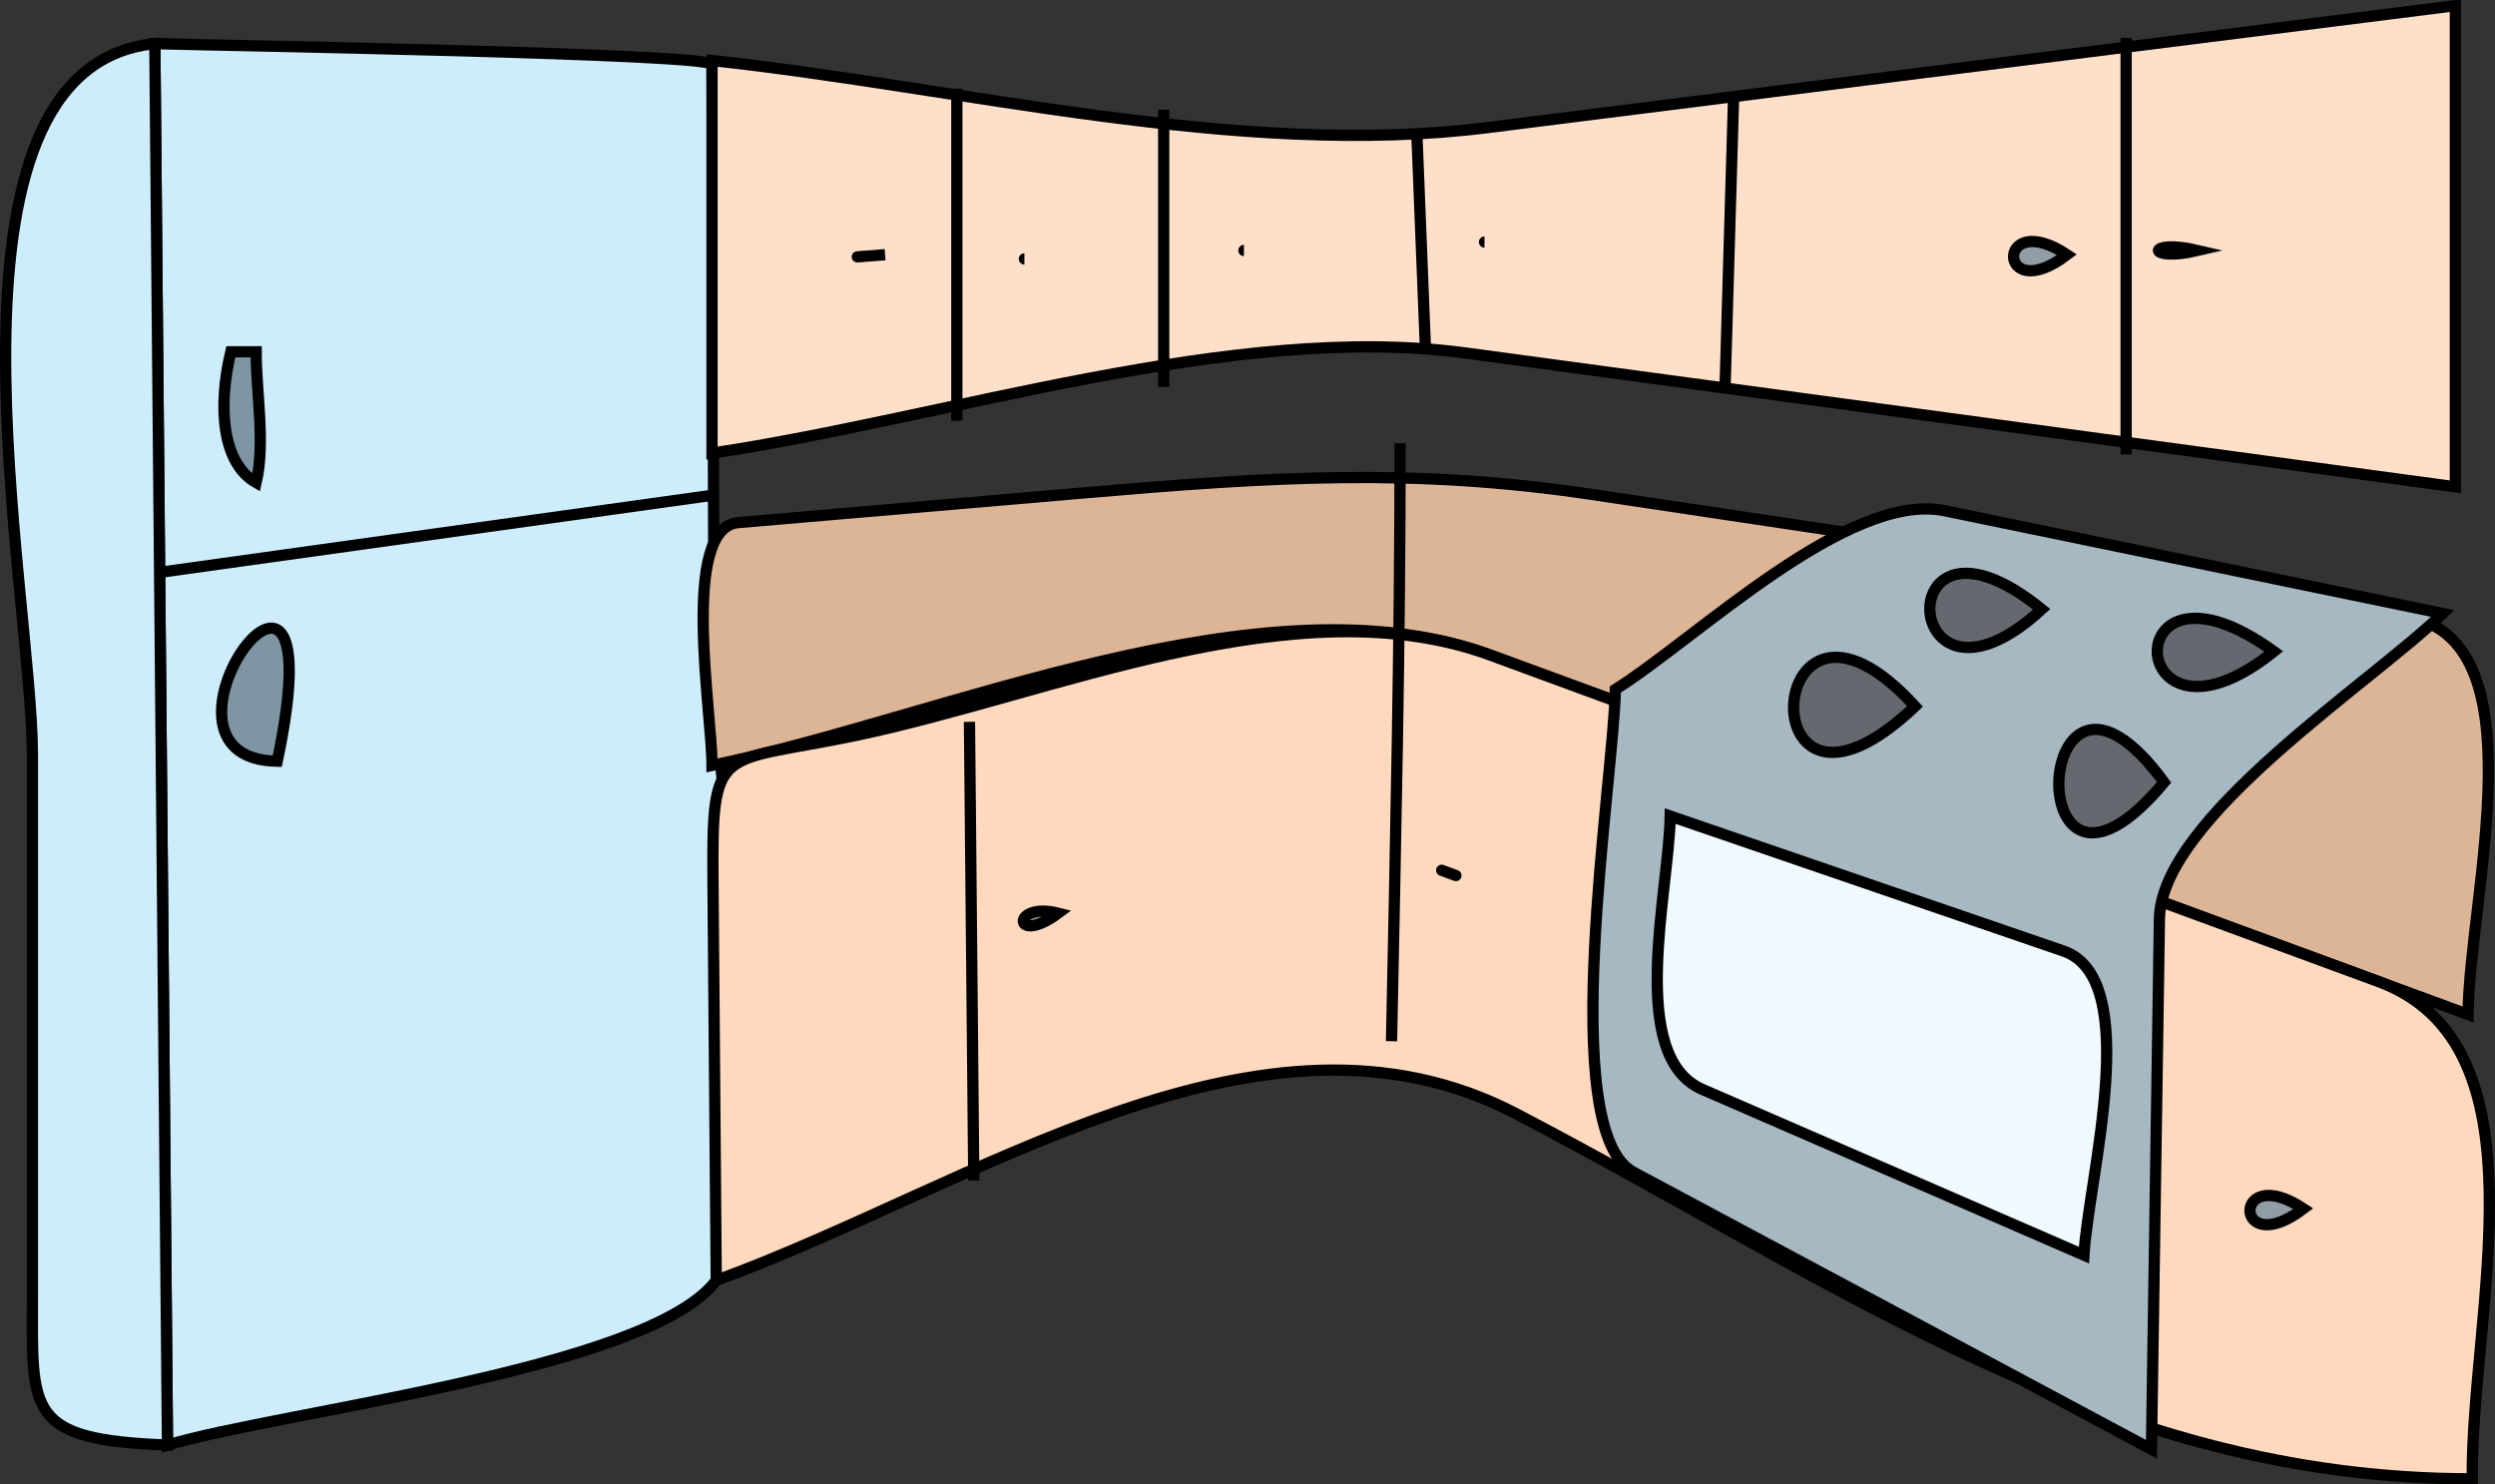 <svg xmlns="http://www.w3.org/2000/svg" xmlns:xlink="http://www.w3.org/1999/xlink" version="1.1" id="Layer_1" x="0px" y="0px" enable-background="new 0 0 822.05 841.89" xml:space="preserve" viewBox="187.74 289.77 443.3 263.75">
<rect x="187.74" y="289.77" width="443.3" height="263.75" fill="#333333" stroke="none"/>
<path fill-rule="evenodd" clip-rule="evenodd" fill="#CEEDFC" stroke="#000000" stroke-width="2" stroke-linecap="square" stroke-miterlimit="10" d="  M215.25,297.524c0.75,83,1.5,166,2.25,249c20.058-6.018,85.713-13.414,97.5-29.25c12.183-16.367-0.306-88.318-0.375-108.375  c-0.124-35.89-0.249-71.779-0.373-107.668C314.246,299.291,225.333,297.83,215.25,297.524z"/>
<path fill-rule="evenodd" clip-rule="evenodd" fill="#CEEDFC" stroke="#000000" stroke-width="2" stroke-linecap="square" stroke-miterlimit="10" d="  M215.25,297.524c-41.673,4.161-21.75,97.506-21.75,126.375c0,31.903,0,63.808,0,95.711c0,20.947-1.335,25.983,24,26.914  C216.75,463.524,216,380.524,215.25,297.524z"/>
<path fill-rule="evenodd" clip-rule="evenodd" fill="#DCB496" stroke="#000000" stroke-width="2" stroke-linecap="square" stroke-miterlimit="10" d="  M314.25,425.774c41.015-8.555,98.021-34.406,138.241-19.622c57.92,21.291,115.839,42.581,173.759,63.872  c0.232-21.361,13.177-67.141-11.39-70.816c-48.123-7.2-96.247-14.399-144.37-21.599c-31.763-4.752-57.319-3.081-89.728-0.298  c-20.611,1.771-41.223,3.541-61.834,5.311C308.522,383.516,314.25,416.288,314.25,425.774z"/>
<path fill-rule="evenodd" clip-rule="evenodd" fill="#FED9BE" stroke="#000000" stroke-width="2" stroke-linecap="square" stroke-miterlimit="10" d="  M315,517.274c46.189-16.877,96.85-53.28,142.172-29.595c57.951,30.286,104.362,64.845,169.828,64.845  c-0.269-29.546,13.889-77.119-16.741-88.378c-52.589-19.331-105.179-38.663-157.768-57.994  c-34.415-12.65-77.827,7.02-112.736,14.302c-24.493,5.109-25.54,1.104-25.335,25.978C314.613,470.045,314.807,493.66,315,517.274z"/>
<path fill-rule="evenodd" clip-rule="evenodd" fill="#A6B8C2" stroke="#000000" stroke-width="2" stroke-linecap="square" stroke-miterlimit="10" d="  M474.75,412.274c14.47-9.095,41.361-35.298,58.521-31.757c29.493,6.086,58.985,12.171,88.479,18.257  c-12.686,12.307-50.064,36.394-50.333,54.275c-0.473,31.408-0.944,62.816-1.417,94.225c-30.683-16.412-61.366-32.823-92.049-49.235  C464.109,490.634,474.457,428.515,474.75,412.274z"/>
<path fill="none" stroke="#000000" stroke-width="2" stroke-linecap="square" stroke-miterlimit="10" d="M436.5,369.524  c0,34.764-0.791,69.493-1.5,104.25"/>
<line fill="none" stroke="#000000" stroke-width="2" stroke-linecap="square" stroke-miterlimit="10" x1="360" y1="419.024" x2="360.75" y2="498.524"/>
<path fill-rule="evenodd" clip-rule="evenodd" fill="#63696E" stroke="#000000" stroke-width="2" stroke-linecap="square" stroke-miterlimit="10" d="  M528,415.274C497.693,443.999,500.805,385.479,528,415.274L528,415.274z"/>
<path fill-rule="evenodd" clip-rule="evenodd" fill="#63696E" stroke="#000000" stroke-width="2" stroke-linecap="square" stroke-miterlimit="10" d="  M572.25,428.774C546.023,460.155,548.626,396.53,572.25,428.774L572.25,428.774z"/>
<path fill-rule="evenodd" clip-rule="evenodd" fill="#63696E" stroke="#000000" stroke-width="2" stroke-linecap="square" stroke-miterlimit="10" d="  M591.75,405.524C565.132,426.843,563.137,384.867,591.75,405.524L591.75,405.524z"/>
<path fill-rule="evenodd" clip-rule="evenodd" fill="#63696E" stroke="#000000" stroke-width="2" stroke-linecap="square" stroke-miterlimit="10" d="  M550.5,398.024C525.213,421.248,522.804,375.602,550.5,398.024L550.5,398.024z"/>
<path fill-rule="evenodd" clip-rule="evenodd" fill="#FEE0CA" stroke="#000000" stroke-width="2" stroke-linecap="square" stroke-miterlimit="10" d="  M314.25,370.274c41.417-6.127,92.505-23.381,134.023-17.766c58.575,7.922,117.151,15.844,175.727,23.766c0-28.5,0-57,0-85.5  c-57.28,7.218-114.562,14.437-171.842,21.655c-44.387,5.593-93.573-7.126-137.908-11.905  C314.25,323.774,314.25,347.024,314.25,370.274z"/>
<line fill="none" stroke="#000000" stroke-width="2" stroke-linecap="square" stroke-miterlimit="10" x1="357.75" y1="306.524" x2="357.75" y2="363.524"/>
<line fill="none" stroke="#000000" stroke-width="2" stroke-linecap="square" stroke-miterlimit="10" x1="394.5" y1="310.274" x2="394.5" y2="357.524"/>
<line fill="none" stroke="#000000" stroke-width="2" stroke-linecap="square" stroke-miterlimit="10" x1="439.5" y1="314.024" x2="441" y2="351.524"/>
<line fill="none" stroke="#000000" stroke-width="2" stroke-linecap="square" stroke-miterlimit="10" x1="495.75" y1="307.274" x2="494.25" y2="358.274"/>
<line fill="none" stroke="#000000" stroke-width="2" stroke-linecap="square" stroke-miterlimit="10" x1="565.5" y1="297.524" x2="565.5" y2="369.524"/>
<path fill-rule="evenodd" clip-rule="evenodd" fill="#909DA5" stroke="#000000" stroke-width="2" stroke-linecap="square" stroke-miterlimit="10" d="  M345,335.024C337.729,335.59,339.143,335.48,345,335.024L345,335.024z"/>
<path fill-rule="evenodd" clip-rule="evenodd" fill="#909DA5" stroke="#000000" stroke-width="2" stroke-linecap="square" stroke-miterlimit="10" d="  M375.75,452.024C367.675,458.009,367.299,449.894,375.75,452.024L375.75,452.024z"/>
<path fill-rule="evenodd" clip-rule="evenodd" fill="#909DA5" stroke="#000000" stroke-width="2" stroke-linecap="square" stroke-miterlimit="10" d="  M555,335.024C542.521,344.533,542.146,326.531,555,335.024L555,335.024z"/>
<path fill-rule="evenodd" clip-rule="evenodd" fill="#909DA5" stroke="#000000" stroke-width="2" stroke-linecap="square" stroke-miterlimit="10" d="  M578.25,334.274C568.908,336.481,568.908,332.067,578.25,334.274L578.25,334.274z"/>
<path fill-rule="evenodd" clip-rule="evenodd" fill="#909DA5" stroke="#000000" stroke-width="2" stroke-linecap="square" stroke-miterlimit="10" d="  M451.5,332.774C447.41,332.774,447.41,332.774,451.5,332.774L451.5,332.774z"/>
<path fill-rule="evenodd" clip-rule="evenodd" fill="#909DA5" stroke="#000000" stroke-width="2" stroke-linecap="square" stroke-miterlimit="10" d="  M369.75,335.774C365.13,335.774,365.13,335.774,369.75,335.774L369.75,335.774z"/>
<path fill-rule="evenodd" clip-rule="evenodd" fill="#909DA5" stroke="#000000" stroke-width="2" stroke-linecap="square" stroke-miterlimit="10" d="  M408.75,334.274C400.266,334.274,400.266,334.274,408.75,334.274L408.75,334.274z"/>
<path fill-rule="evenodd" clip-rule="evenodd" fill="#909DA5" stroke="#000000" stroke-width="2" stroke-linecap="square" stroke-miterlimit="10" d="  M446.25,445.274C447.688,445.805,440.279,443.068,446.25,445.274L446.25,445.274z"/>
<path fill-rule="evenodd" clip-rule="evenodd" fill="#909DA5" stroke="#000000" stroke-width="2" stroke-linecap="square" stroke-miterlimit="10" d="  M597,504.524C584.521,514.033,584.146,496.031,597,504.524L597,504.524z"/>
<path fill-rule="evenodd" clip-rule="evenodd" fill="#F0F9FE" stroke="#000000" stroke-width="2" stroke-linecap="square" stroke-miterlimit="10" d="  M484.5,434.774c-0.222,13.497-7.794,42.69,5.721,48.561c22.594,9.813,45.187,19.626,67.779,29.439  c0.795-13.714,10.652-49.124-3.667-54.038C531.056,450.749,507.777,442.761,484.5,434.774z"/>
<line fill="none" stroke="#000000" stroke-width="2" stroke-linecap="square" stroke-miterlimit="10" x1="217.5" y1="391.274" x2="314.25" y2="377.774"/>
<path fill-rule="evenodd" clip-rule="evenodd" fill="#7E96A3" stroke="#000000" stroke-width="2" stroke-linecap="square" stroke-miterlimit="10" d="  M233.25,375.524c-6.03-3.419-6.854-13.392-4.5-23.25c1.5,0,3,0,4.5,0C233.25,359.454,234.91,368.576,233.25,375.524z"/>
<path fill-rule="evenodd" clip-rule="evenodd" fill="#7E96A3" stroke="#000000" stroke-width="2" stroke-linecap="square" stroke-miterlimit="10" d="  M237,425.024C209.936,424.632,248.228,372.017,237,425.024L237,425.024z"/>
</svg>